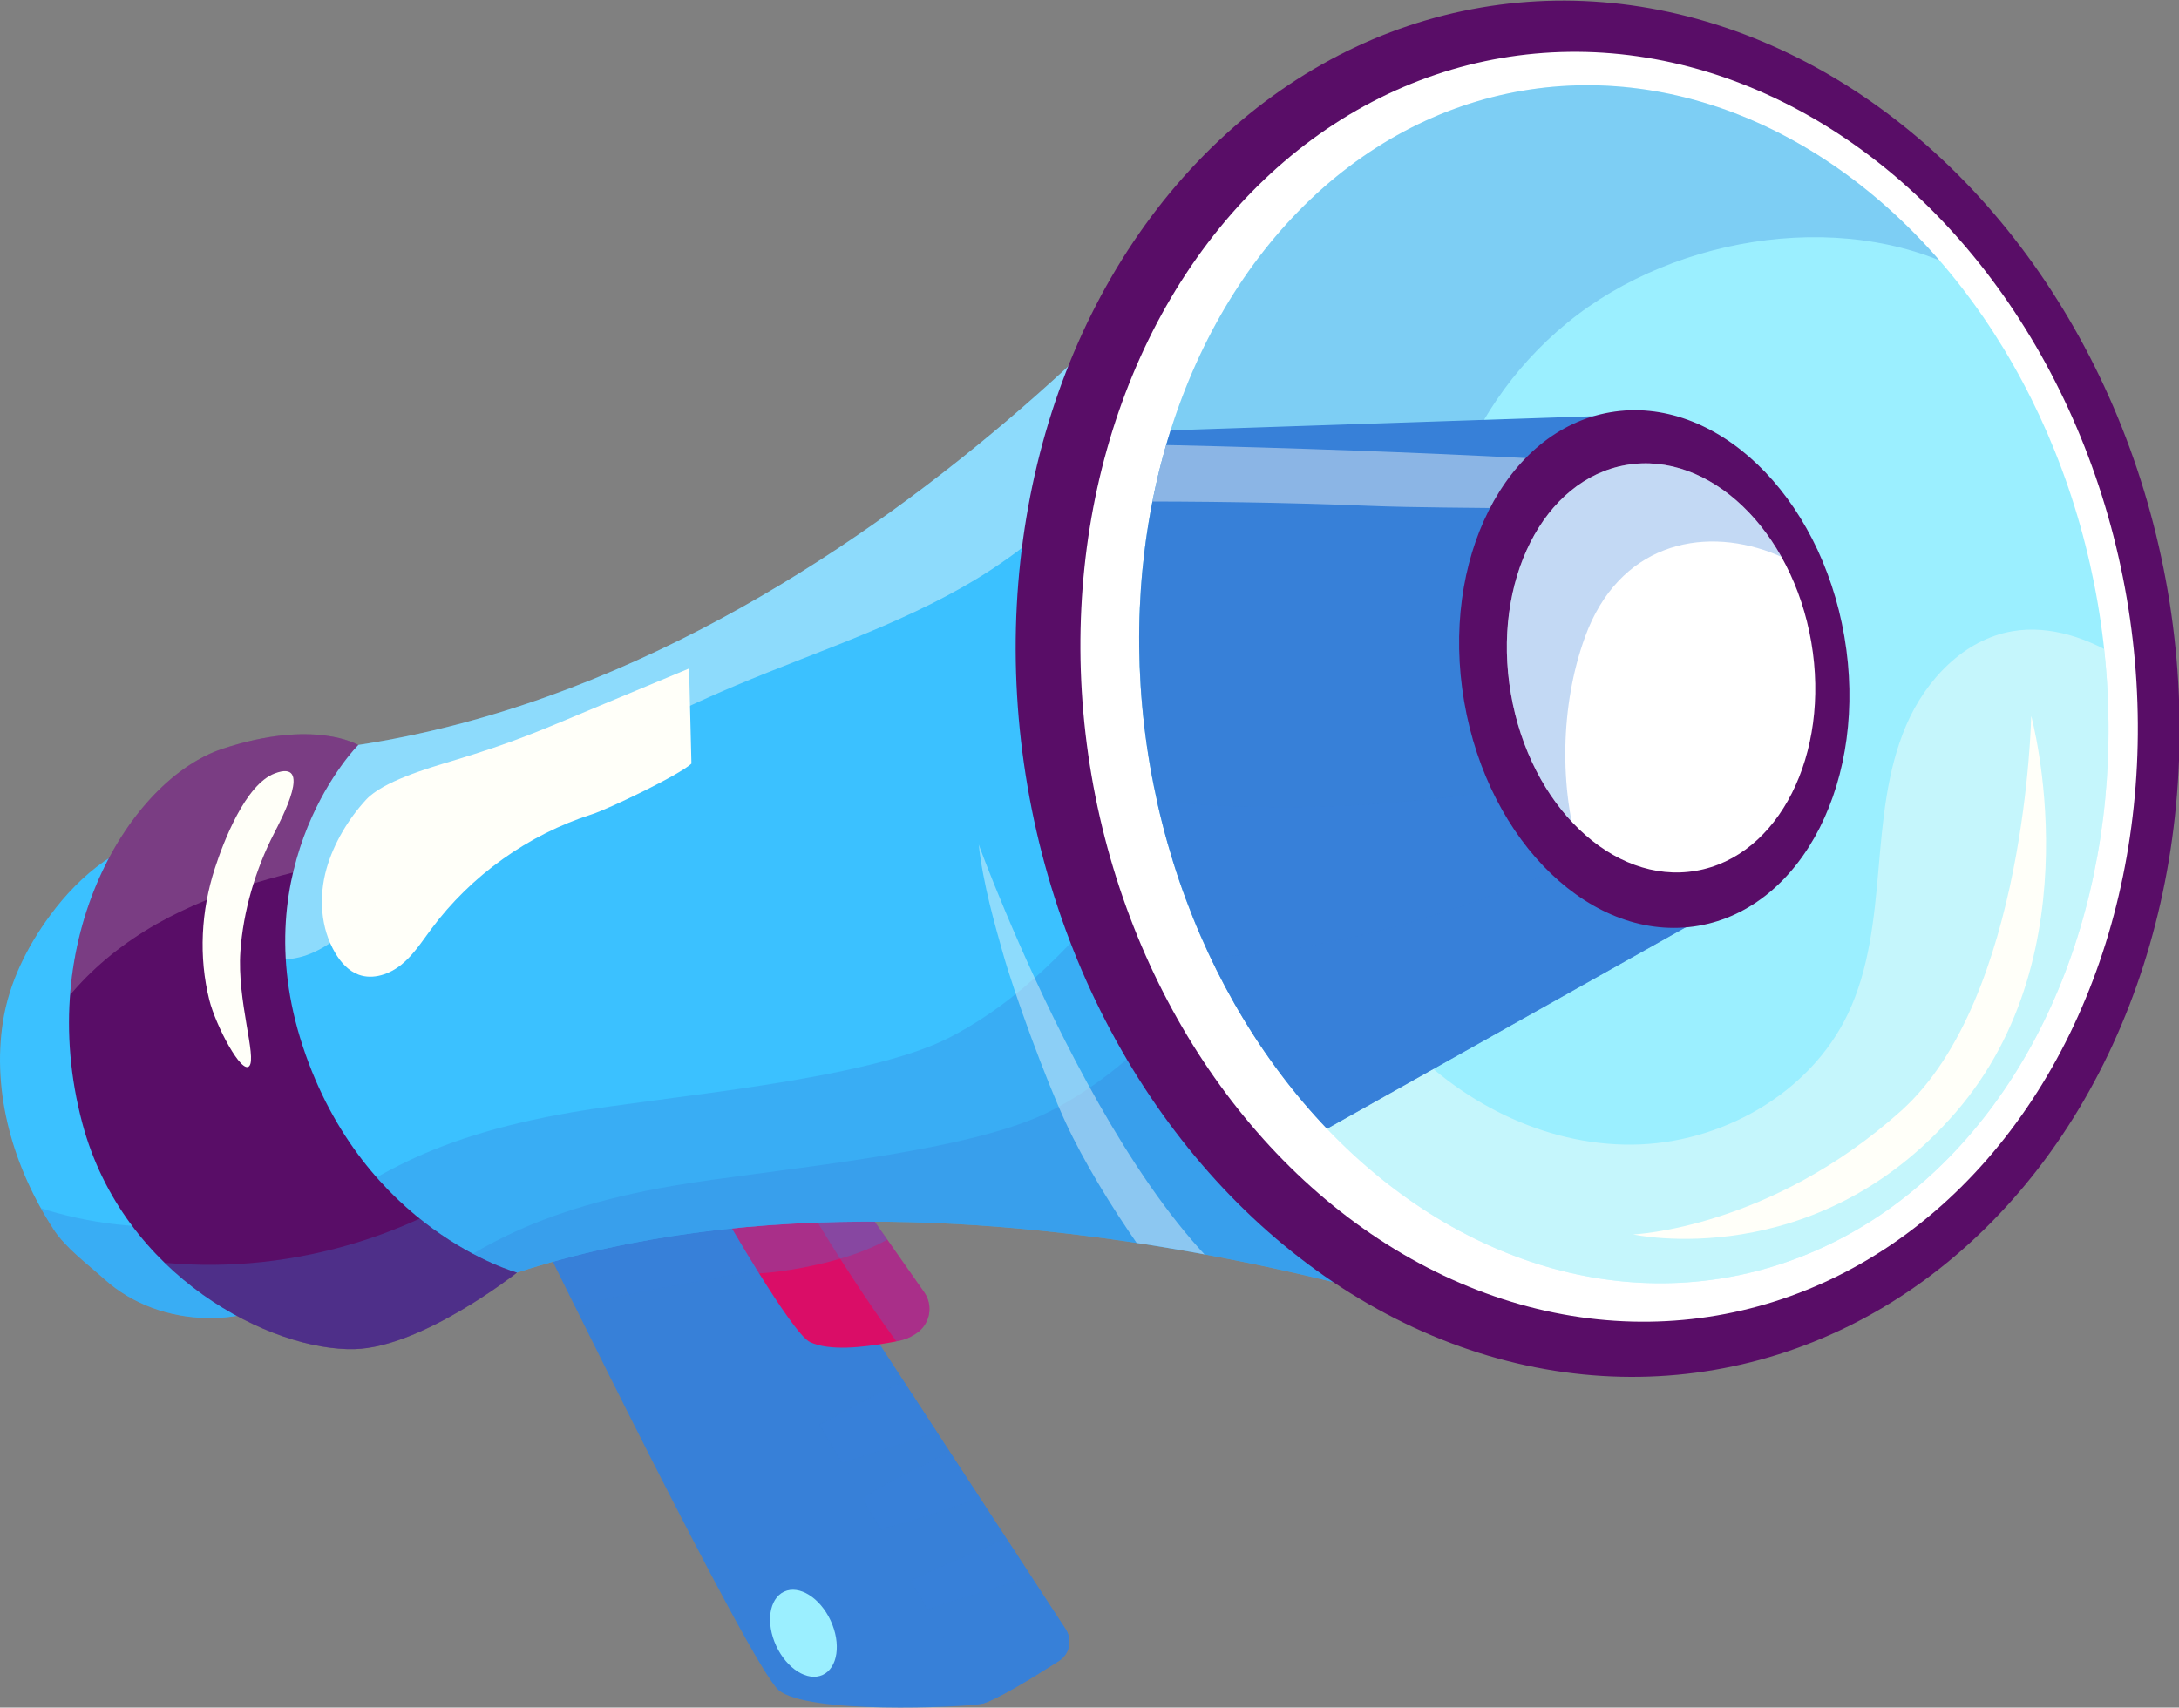 <?xml version="1.0" encoding="utf-8"?>
<!-- Generator: Adobe Illustrator 16.0.0, SVG Export Plug-In . SVG Version: 6.00 Build 0)  -->
<!DOCTYPE svg PUBLIC "-//W3C//DTD SVG 1.1//EN" "http://www.w3.org/Graphics/SVG/1.1/DTD/svg11.dtd">
<svg version="1.1" xmlns="http://www.w3.org/2000/svg" xmlns:xlink="http://www.w3.org/1999/xlink" x="0px" y="0px"
	 width="316.26px" height="247.89px" viewBox="0 0 316.26 247.89" enable-background="new 0 0 316.26 247.89" xml:space="preserve">
<rect x="0" y="0" width="316.26" height="247.89" fill="#808080" stroke="none"/>
<g id="OBJECTS">
	<g>
		<g>
			<defs>
				<path id="XMLID_9_" d="M25.065,121.225c-7.274,0.616-13.438,5.751-17.772,11.625c-3.367,4.565-5.974,9.793-6.858,15.396
					c-1.658,10.51,1.561,21.343,7.37,30.256c1.761,2.701,4.969,5.048,7.363,7.207c8.003,7.217,21.331,7.542,29.676,0.724"/>
			</defs>
			<use xlink:href="#XMLID_9_"  overflow="visible" fill="#3BC1FF"/>
			<clipPath id="XMLID_11_">
				<use xlink:href="#XMLID_9_"  overflow="visible"/>
			</clipPath>
			<path opacity="0.3" clip-path="url(#XMLID_11_)" fill="#3780D8" d="M-19.568,154.362c2.297,7.073,8.184,12.453,14.609,16.199
				c13.409,7.818,30.151,9.678,44.949,4.992c6.853-2.17,13.33-5.675,20.436-6.766c5.06-0.776,11.063,0.162,13.762,4.512
				c3.267,5.265-0.103,12.101-4.006,16.913c-15.312,18.88-40.167,29.588-64.406,27.744c-4.149-0.315-8.324-0.989-12.138-2.652
				c-7.699-3.357-13.241-10.496-16.471-18.25c-3.229-7.753-4.427-16.176-5.596-24.493"/>
		</g>
		<g>
			<defs>
				<path id="XMLID_3_" d="M78.327,179.231c0,0,30.538,62.59,34.678,66.119c4.139,3.528,26.575,2.5,29.32,2.028
					c1.877-0.322,7.807-3.984,11.369-6.268c1.547-0.992,1.981-3.051,0.977-4.59l-41.339-63.304L78.327,179.231z"/>
			</defs>
			<use xlink:href="#XMLID_3_"  overflow="visible" fill="#3780D8"/>
			<clipPath id="XMLID_12_">
				<use xlink:href="#XMLID_3_"  overflow="visible"/>
			</clipPath>
			<g clip-path="url(#XMLID_12_)">
				<defs>
					<polygon id="XMLID_8_" points="98.915,172.544 145.331,251.964 169.739,236.586 123.231,164.205 					"/>
				</defs>
				<use xlink:href="#XMLID_8_"  overflow="visible" opacity="0.3" fill="#3780D8"/>
				<clipPath id="XMLID_13_">
					<use xlink:href="#XMLID_8_"  overflow="visible" opacity="0.3"/>
				</clipPath>
				<path opacity="0.3" clip-path="url(#XMLID_13_)" fill="#3780D8" d="M148.405,193.036c-10.377,4.013-20.473,8.753-30.189,14.176
					c-1.997,1.114-4.281,3.394-2.969,5.267c0.996,1.422,3.16,1.067,4.817,0.552c12.722-3.958,25.354-8.204,37.883-12.735
					c-13.089,8.828-29.431,12.644-41.023,23.361c16.831-0.878,31.998-10.348,48.532-13.615c0.872,0.785-0.028,2.189-0.93,2.939
					c-11.959,9.938-28.485,12.634-41.154,21.649c-0.031,1.66,2.453,1.77,4.037,1.269c11.3-3.574,22.601-7.147,33.901-10.722
					c3.324-1.052,6.69-2.122,9.638-3.983"/>
			</g>
			<path opacity="0.3" clip-path="url(#XMLID_12_)" fill="#3780D8" d="M71.841,195.519c3.009-3.22,7.382-4.753,11.646-5.869
				c13.857-3.628,28.708-4.15,41.528-10.541c2.061-1.027,4.088-2.229,5.604-3.963c1.517-1.733,2.469-4.081,2.078-6.35
				c-0.543-3.149-3.446-5.354-6.392-6.592c-4.939-2.073-10.463-2.327-15.8-1.877c-11.259,0.95-22.244,4.963-31.465,11.492"/>
			
				<ellipse transform="matrix(0.907 -0.42 0.42 0.907 -88.882 71.089)" clip-path="url(#XMLID_12_)" fill="#9BEFFF" cx="116.768" cy="237.103" rx="4.358" ry="6.664"/>
		</g>
		<g>
			<defs>
				<path id="XMLID_4_" d="M105.001,176.181c0,0,9.924,17.402,12.567,18.648c2.831,1.335,7.674,0.763,11.326,0.118
					c1.254-0.221,2.51-0.401,3.595-1.068l0.387-0.237c2.087-1.281,2.662-4.057,1.255-6.062l-9.459-13.479L105.001,176.181z"/>
			</defs>
			<use xlink:href="#XMLID_4_"  overflow="visible" fill="#DA0D67"/>
			<clipPath id="XMLID_14_">
				<use xlink:href="#XMLID_4_"  overflow="visible"/>
			</clipPath>
			<path opacity="0.3" clip-path="url(#XMLID_14_)" fill="#3780D8" d="M113.648,168.704c6.42,11.91,17.291,28.25,22.288,33.113
				c0.316,0.308,2.151,0.385,2.579,0.276c0.282-0.071,0.487-0.311,0.663-0.542c2.556-3.354,3.271-7.843,2.731-12.024
				c-0.541-4.183-2.226-8.127-4.09-11.909c-1.139-2.309-2.381-4.623-4.227-6.417c-2.038-1.98-4.674-3.199-7.069-4.728
				c-2.395-1.528-4.698-3.579-5.387-6.335"/>
			<path opacity="0.3" clip-path="url(#XMLID_14_)" fill="#3780D8" d="M92.007,167.248c0.763,7.036,9.982,14.244,16.282,17.471
				c1.141,0.585,10.912-0.621,17.459-3.311c4.792-1.969,9.485-5.252,11.083-10.18c1.179-3.635,0.442-7.762-1.634-10.97
				s-5.395-5.516-9.026-6.704c-4.479-1.465-9.6-1.398-13.401-4.186"/>
		</g>
		<g>
			<defs>
				<path id="XMLID_1_" d="M183.567,22.652c0,0-55.848,73.897-131.585,85.495c-23.016,22.327-18.687,63.98,23.052,76.596
					c68.928-22.44,157.037,13.3,157.037,13.3L183.567,22.652z"/>
			</defs>
			<use xlink:href="#XMLID_1_"  overflow="visible" fill="#3BC1FF"/>
			<clipPath id="XMLID_15_">
				<use xlink:href="#XMLID_1_"  overflow="visible"/>
			</clipPath>
			<path opacity="0.3" clip-path="url(#XMLID_15_)" fill="#3780D8" d="M40.193,181.441c11.42-9.634,21.202-16.245,42.854-19.98
				c13.469-2.323,42.507-4.579,54.674-10.806c20.785-10.637,33.58-35.576,42.58-48.299c7.843,10.208,11.846,32.085,21.773,40.28
				c9.929,8.193,19.682,17.166,25.393,28.702c5.711,11.537,6.643,26.229-0.714,36.792c-6.657,9.559-18.533,13.955-29.95,16.268
				c-18.479,3.742-37.766,3.44-56.12-0.876c-26.045-6.127-51.595-20.303-77.938-15.618"/>
			<path opacity="0.3" clip-path="url(#XMLID_15_)" fill="#3780D8" d="M54.878,192.109c11.419-9.634,21.202-16.245,42.854-19.98
				c13.468-2.323,42.507-4.579,54.674-10.806c20.784-10.637,33.58-35.576,42.58-48.3c7.843,10.208,11.845,32.086,21.773,40.279
				c9.928,8.194,19.682,17.166,25.392,28.703c5.711,11.537,6.644,26.229-0.714,36.792c-6.657,9.559-18.533,13.955-29.949,16.267
				c-18.479,3.742-37.767,3.441-56.12-0.876c-26.045-6.126-51.594-20.302-77.937-15.617"/>
			<path opacity="0.42" clip-path="url(#XMLID_15_)" fill="#FFFFF9" d="M196.042,209.35c-10.095-3.647-11.09-6.547-19.666-14.769
				c-5.852-5.61-16.505-20.392-21.695-31.606c-2.828-6.11-7.388-18.402-9.214-24.943c-0.966-3.461-2.778-9.597-3.419-15.442
				c0,0,22.164,60.928,46.242,69.275c12.942,4.486,1.468,11.642,14.04,18.14"/>
			<path clip-path="url(#XMLID_15_)" fill="#FFFFF9" d="M47.396,126.088c-1.155,4.075-0.892,8.656,1.283,12.291
				c0.802,1.339,1.909,2.576,3.375,3.113c2.094,0.769,4.493-0.064,6.223-1.473c1.73-1.408,2.956-3.323,4.285-5.115
				c5.796-7.816,14.093-13.749,23.366-16.703c2.346-0.748,12.629-5.665,14.427-7.347l-0.343-13.808c0,0-9.938,4.132-12.844,5.35
				c-8.848,3.708-12.485,5.345-21.672,8.109c-3.395,1.021-9.909,2.929-12.352,5.573C50.578,118.855,48.426,122.452,47.396,126.088z"
				/>
			<path opacity="0.42" clip-path="url(#XMLID_15_)" fill="#FFFFF9" d="M61.225,81.967c-13.927,10.504-23.883,26.151-27.497,43.218
				c-0.936,4.422-1.122,9.825,2.447,12.599c2.467,1.916,6.03,1.837,8.917,0.646c2.887-1.192,5.265-3.324,7.629-5.364
				c16.113-13.898,34.412-25.257,54.017-33.529c12.562-5.3,25.775-9.405,37.181-16.875c14.104-9.238,24.574-23.078,33.268-37.523
				c8.693-14.445,15.909-29.771,25.188-43.846c-50.153,30.613-100.307,61.227-150.461,91.84"/>
		</g>
		
			<ellipse transform="matrix(0.986 -0.169 0.169 0.986 -13.562 40.691)" fill="#590D67" cx="231.811" cy="99.866" rx="83.92" ry="100.286"/>
		
			<ellipse transform="matrix(0.986 -0.169 0.169 0.986 -13.489 40.969)" fill="#FFFFFF" cx="233.477" cy="99.58" rx="76.192" ry="92.565"/>
		<g>
			<defs>
				
					<ellipse id="XMLID_5_" transform="matrix(0.986 -0.169 0.169 0.986 -13.396 41.325)" cx="235.612" cy="99.214" rx="69.754" ry="87.375"/>
			</defs>
			<use xlink:href="#XMLID_5_"  overflow="visible" fill="#9BEFFF"/>
			<clipPath id="XMLID_16_">
				<use xlink:href="#XMLID_5_"  overflow="visible"/>
			</clipPath>
			<path opacity="0.42" clip-path="url(#XMLID_16_)" fill="#FFFFF9" d="M202.988,150.29c8.586,9.582,21.05,15.999,33.916,15.873
				c12.866-0.125,25.779-7.382,31.307-19.001c3.076-6.467,3.808-13.764,4.428-20.898c0.619-7.134,1.207-14.422,4.036-21
				c2.83-6.578,8.378-12.441,15.438-13.636c5.517-0.934,11.17,1.079,15.888,4.086c16.104,10.266,22.683,31.692,19.118,50.454
				c-3.566,18.762-15.66,34.95-29.951,47.618c-15.549,13.783-34.536,24.357-55.141,27.03c-20.605,2.674-63.489-18.637-77.833-33.669
				"/>
			<path opacity="0.3" clip-path="url(#XMLID_16_)" fill="#3780D8" d="M208.876,99.025c-3.711-18.344,2.589-39.028,18.549-52.128
				c15.959-13.1,41.717-16.806,59.111-6.617c8.817,5.165,15.18,13.335,24.82,17.271c8.984,3.667,20.252,3.002,29.027-1.713
				c8.775-4.715,14.792-13.339,15.501-22.215c1.212-15.18-12.102-27.861-26.868-35.106c-24.112-11.832-53.529-14.057-81.537-10.419
				c-37.034,4.809-73.638,20.184-98.066,45.87c-24.428,25.687-34.965,62.176-22.419,92.517"/>
			<g clip-path="url(#XMLID_16_)">
				<defs>
					<path id="XMLID_6_" d="M165.627,62.606l69.612-2.32l12.938,72.354l-62.462,35.082
						C185.715,167.723,131.786,111.712,165.627,62.606z"/>
				</defs>
				<use xlink:href="#XMLID_6_"  overflow="visible" fill="#3780D8"/>
				<clipPath id="XMLID_17_">
					<use xlink:href="#XMLID_6_"  overflow="visible"/>
				</clipPath>
				<path opacity="0.3" clip-path="url(#XMLID_17_)" fill="#3780D8" d="M139.567,103.761c3.787,7.829,13.471,10.535,22.085,11.73
					c36.146,5.016,73.255-1.608,107.298-14.751c4.115-1.589,8.335-3.299,12.745-3.207c2.87,0.06,6.034,1.167,7.242,3.772
					c1.219,2.63,0.021,5.71-1.344,8.268c-6.377,11.957-16.402,21.562-27.006,29.999c-15.767,12.546-33.402,23.086-52.735,28.762
					c-19.333,5.677-40.486,6.261-59.442-0.567"/>
				<path opacity="0.3" clip-path="url(#XMLID_17_)" fill="#3780D8" d="M125.969,125.124c2.639,3.541,6.679,5.751,10.738,7.486
					c22.239,9.507,47.956,7.597,71.039,0.379s44.243-19.373,65.77-30.397c3.151-1.614,6.563-3.25,10.073-2.781
					c1.328,0.178,2.673,0.703,3.509,1.75c1.454,1.819,0.924,4.493,0.051,6.652c-1.798,4.451-4.713,8.367-7.906,11.953
					c-7.753,8.712-17.226,15.709-26.891,22.236c-31.048,20.97-66.066,38.123-103.471,40.275"/>
				<path opacity="0.42" clip-path="url(#XMLID_17_)" fill="#FFFFF9" d="M260.864,78.089c-5.6-0.864-11.2-1.728-16.8-2.592
					c-14.859-2.292-30.636-1.471-45.659-2.076c-24.362-0.98-47.799-0.62-72.176-0.146c-0.735,0.015-1.631-0.068-1.944-0.733
					c-0.286-0.607,0.116-1.308,0.55-1.82c3.091-3.66,8.188-4.819,12.942-5.41c8.762-1.09,17.625-0.983,26.452-0.812
					c34.146,0.664,68.274,2.27,102.332,4.816"/>
			</g>
			
				<ellipse transform="matrix(0.986 -0.169 0.169 0.986 -12.959 42.041)" clip-path="url(#XMLID_16_)" fill="#590D67" cx="240.026" cy="97.006" rx="27.981" ry="37.801"/>
			<g clip-path="url(#XMLID_16_)">
				<defs>
					
						<ellipse id="XMLID_7_" transform="matrix(0.986 -0.169 0.169 0.986 -12.916 42.206)" cx="241.012" cy="96.837" rx="22.113" ry="29.875"/>
				</defs>
				<use xlink:href="#XMLID_7_"  overflow="visible" fill="#FFFFFF"/>
				<clipPath id="XMLID_18_">
					<use xlink:href="#XMLID_7_"  overflow="visible"/>
				</clipPath>
				<path opacity="0.3" clip-path="url(#XMLID_18_)" fill="#3780D8" d="M218.5,127.497c1.83,1.958,4.371,3.914,6.936,3.138
					c2.575-0.779,4.722-3.963,3.904-6.526c-3.036-9.525-2.922-21.689,0.725-31.684c4.858-13.313,16.733-16.084,26.997-12.21
					c5.424,2.047,9.728,6.216,14.604,9.351c0.754,0.484,1.631,0.964,2.501,0.75c0.731-0.18,1.258-0.809,1.678-1.434
					c3.155-4.688,3.219-10.779,2.554-16.392c-0.814-6.867-2.608-13.753-6.392-19.542s-9.76-10.383-16.603-11.379
					c-17.664-2.571-30.24,14.738-40.608,26.2c-8.653,9.565-10.931,18.815-9.203,31.696
					C206.984,109.85,211.311,119.803,218.5,127.497z"/>
			</g>
		</g>
		<g>
			<defs>
				<path id="XMLID_2_" d="M51.982,108.147c0,0-6.316-3.861-19.69,0.556c-13.374,4.417-27.525,27.44-20.337,54.372
					c5.95,22.297,27.531,33.116,39.549,32.777c9.845-0.278,23.53-11.109,23.53-11.109s-22.242-6.071-31.077-32.819
					C35.123,125.177,51.982,108.147,51.982,108.147z"/>
			</defs>
			<use xlink:href="#XMLID_2_"  overflow="visible" fill="#590D67"/>
			<clipPath id="XMLID_19_">
				<use xlink:href="#XMLID_2_"  overflow="visible"/>
			</clipPath>
			<path opacity="0.3" clip-path="url(#XMLID_19_)" fill="#3780D8" d="M7.358,176.528c4.008,4.619,10.467,6.217,16.556,6.785
				c18.966,1.773,38.548-4.335,53.142-16.577c4.061,6.414,7.164,13.433,9.174,20.753c1.435,5.223,2.281,10.943,0.199,15.943
				c-2.594,6.232-9.027,9.837-15.088,12.809c-7.118,3.491-14.344,6.762-21.665,9.805c-6.42,2.67-13.243,5.211-20.146,4.387
				c-7.144-0.854-13.474-5.291-18.076-10.822s-7.707-12.126-10.709-18.664c-1.195-2.603-2.265-6.003-0.254-8.042"/>
			<path clip-path="url(#XMLID_19_)" fill="#FFFFF9" d="M30.383,145.175c0.929,3.705,4.696,10.865,5.8,9.578
				s-1.786-9.485-1.293-16.625c0.401-5.821,2.186-11.888,4.851-17.079c1.191-2.322,5.748-10.917,0.11-8.765
				c-4.237,1.618-7.411,9.883-8.676,13.795C29.189,132.216,28.809,138.9,30.383,145.175z"/>
			<path opacity="0.2" clip-path="url(#XMLID_19_)" fill="#FFFFF9" d="M3.878,155.723c3.134-9.942,11.297-17.689,20.539-22.511
				c9.243-4.822,19.579-7.078,29.807-9.095c1.215-0.239,2.473-0.494,3.481-1.213c0.923-0.657,1.552-1.645,2.097-2.639
				c2.675-4.878,3.863-10.558,3.37-16.099c-0.274-3.077-1.163-6.29-3.451-8.365c-3.404-3.088-8.676-2.686-13.121-1.518
				c-19.243,5.058-33.934,20.186-47.574,34.67"/>
		</g>
		<path fill="#FFFFF9" d="M237.037,179.201c0,0,26.359,5.836,46.755-17.657s11.019-57.604,11.019-57.604s-0.76,41.015-18.848,57.284
			C256.886,178.382,237.037,179.201,237.037,179.201z"/>
	</g>
</g>
<g id="DESIGNED_BY_FREEPIK">
</g>
</svg>
